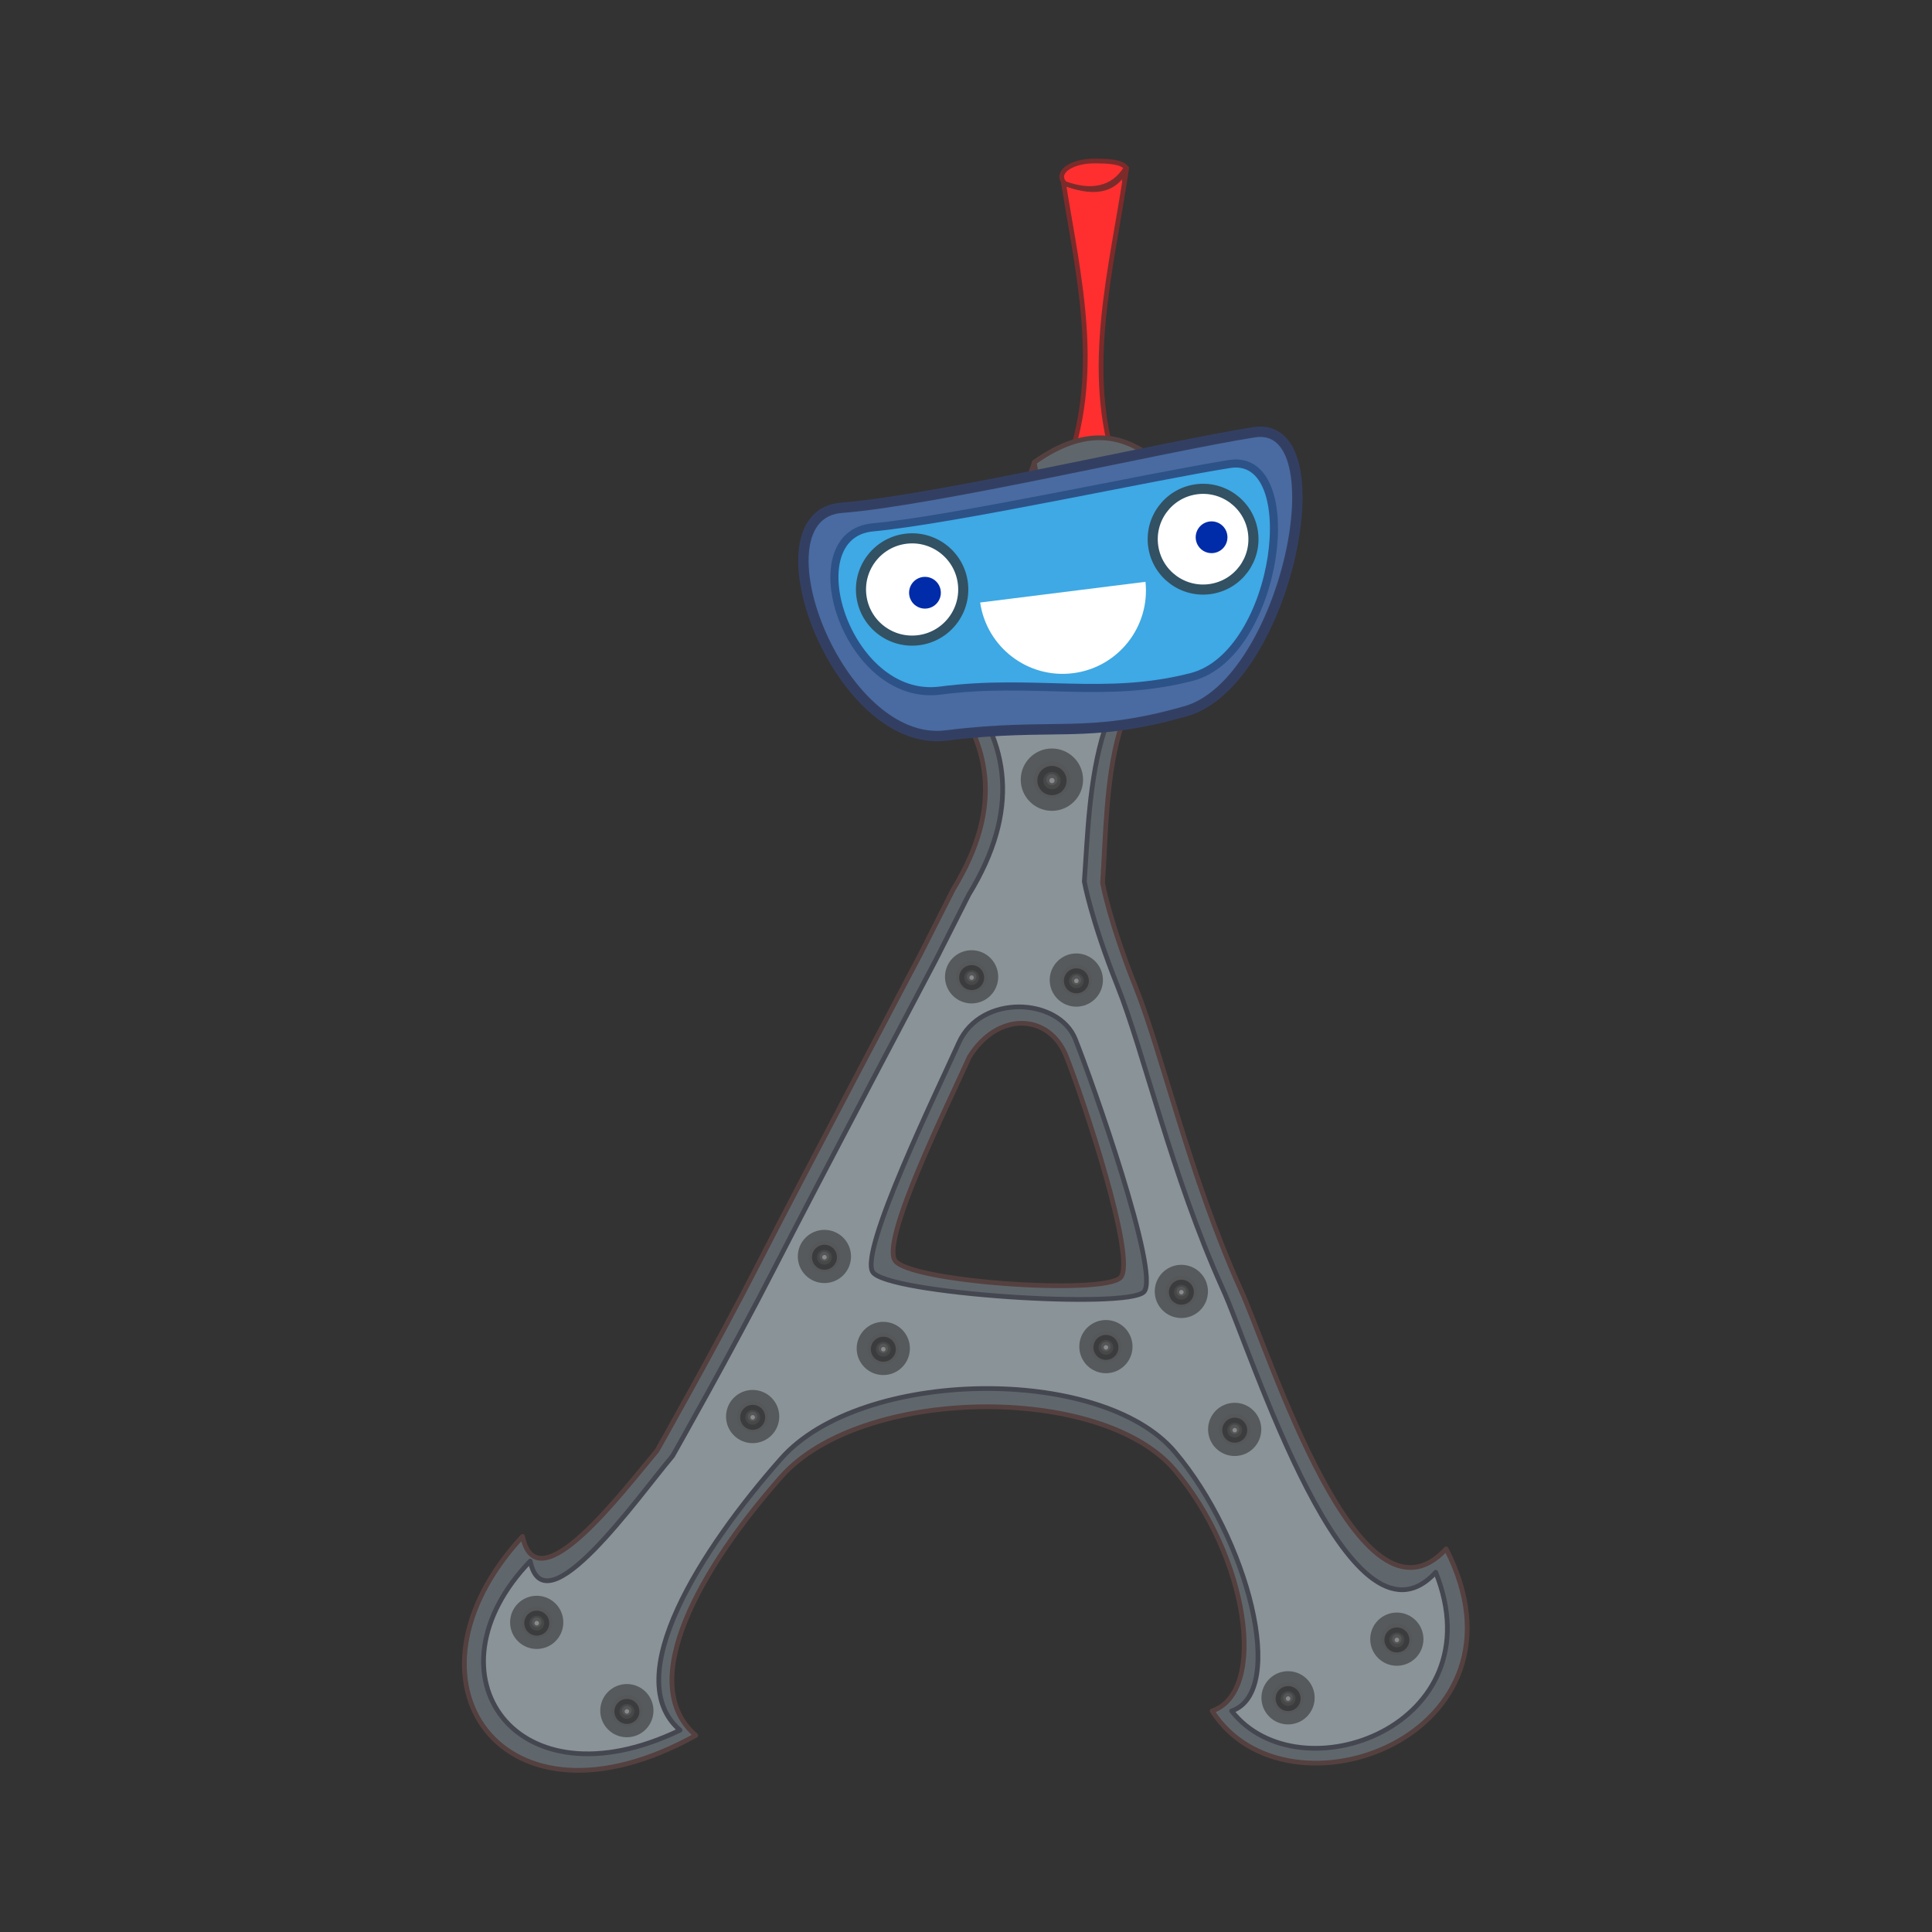 <svg:svg xmlns:dc="http://purl.org/dc/elements/1.1/" xmlns:ns2="http://creativecommons.org/ns#" xmlns:rdf="http://www.w3.org/1999/02/22-rdf-syntax-ns#" xmlns:svg="http://www.w3.org/2000/svg" height="358.943" id="svg2" version="1.1" viewBox="-79.468 -29.471 358.943 358.943" width="358.943">
  <svg:rect x="-79.468" y="-29.471" width="358.943" height="358.943" fill="#333333" stroke="none"/>
  <svg:g id="g4315" transform="matrix(.94 0 0 .94 6.802 -0)">
    <svg:path d="m128.17 89.546c-11.153 0-24.744 5.406-33.717 14.127 9.362 11.477 12.349 24.092 2.156 40.784l-6.5 12.86s-23.455 44.402-31.893 60.905c-8.438 16.503-20.148 37.16-20.148 37.16-6.833 8.084-23.732 30.649-26.561 16.932-26.418 28.512-4.117 60.617 34.232 39.328-12.058-10.347 1.038-33.201 16.884-51.111s63.195-18.506 77.739-1.385 18.464 43.919 7.43 47.668c14.918 23.319 65.076 4.753 46.258-32.036-17.137 18.666-34.965-39.026-40.57-51.172-10.164-22.551-15.518-46.628-20.779-59.815-5.261-13.186-6.56-20.65-6.56-20.65 1.269-17.802-0.097-45.526 23.13-48.047-6.713-3.482-15.26-5.548-21.102-5.548zm-9.222 87.83c3.271 8.191 13.972 40.222 10.756 43.752-3.216 3.531-42.031 0.892-44.624-3.406-2.593-4.298 10.317-30.353 14.709-40.128 5.59-9.103 15.788-8.685 19.159-0.219z" fill="#5f676c" id="path4313" stroke="#554040" stroke-linecap="round" stroke-linejoin="round" stroke-width=".938" />
    <svg:path d="m125.25 55.177c-4.147 0.071-8.349 1.839-12.596 4.851l-14.8 43.712c1.638-1.604 3.272-3.056 4.91-4.36 0.485-5.929 4.742-9.68 9.9-12.904l-1.656 7.54c1.109-0.565 2.218-1.064 3.327-1.509l2-8.112 5.635-3.913 6.119 5.994-0.234 3.349c1.931-0.012 3.864 0.124 5.796 0.396l1.788-7.907c6.059 1.661 7.127 5.945 7.95 10.361 1.55 0.555 3.103 1.187 4.653 1.883l-10.522-34.037c-4.016-3.786-8.112-5.413-12.259-5.342zm12.743 14.157 2.206 10.654-6.609-5.635 4.404-5.019zm-9.79 0.616 0.366 2.814-5.51 4.653-2.447-4.162 0.249-2.206c3.082 1.321 5.218 0.133 7.342-1.099zm2.447 3.913-1.839 9.064-4.279-4.045 6.119-5.019zm-11.878 2.206 2.206 2.572-3.796 2.689 1.59-5.261zm-9.79 0.982 2.572 4.162-5.51 6.119 2.938-10.281z" fill="#005ae6" id="path3888" stroke="#554040" stroke-linecap="round" stroke-linejoin="round" stroke-width=".938" />
    <svg:path d="m128.17 89.546c-11.153 0-20.887 5.663-29.86 14.384 9.362 11.477 11.578 24.863 1.385 41.555l-6.5 12.86s-23.455 44.402-31.893 60.905c-8.438 16.503-20.148 37.16-20.148 37.16-6.833 8.084-25.303 34.506-28.132 20.788-21.533 22.341-2.831 49.046 29.604 33.414-12.058-10.347 4.152-35.772 19.998-53.682s63.195-18.506 77.739-1.385 22.321 47.519 11.287 51.268c13.375 17.148 52.476 2.953 40.344-27.408-17.137 18.666-36.508-43.911-42.113-56.057-10.164-22.551-15.518-46.628-20.779-59.815-5.261-13.186-6.56-20.65-6.56-20.65 1.269-17.802 1.188-45.783 24.416-48.304-6.713-3.482-12.946-5.034-18.788-5.034zm-18.509 78.112c4.796 0.014 9.451 2.28 11.087 6.375 3.271 8.191 16.801 46.393 13.584 49.924-3.216 3.531-51.03 0.378-53.624-3.92-2.593-4.298 12.632-35.496 17.023-45.27 2.196-4.887 7.133-7.122 11.929-7.108z" fill="#8a9398" id="path2987" stroke="#454750" stroke-linecap="round" stroke-linejoin="round" stroke-width=".938" />
    <svg:g fill="#898989" id="g3853" stroke="#222" stroke-linecap="round" stroke-linejoin="round" stroke-width="4" transform="matrix(.595 0 0 .595 82.592 -615.35)">
      <svg:path d="m59.257 1240.8c0 1.586-1.286 2.872-2.872 2.872s-2.872-1.286-2.872-2.872 1.286-2.872 2.872-2.872 2.872 1.286 2.872 2.872z" id="path3855" opacity=".5" transform="matrix(2.125 0 0 2.125 -63.452 -1396.2)" />
      <svg:path d="m59.257 1240.8c0 1.586-1.286 2.872-2.872 2.872s-2.872-1.286-2.872-2.872 1.286-2.872 2.872-2.872 2.872 1.286 2.872 2.872z" id="path3857" opacity=".5" />
    </svg:g>
    <svg:g fill="#898989" id="g3859" stroke="#222" stroke-linecap="round" stroke-linejoin="round" stroke-width="4" transform="matrix(.508 0 0 .508 92.322 -467.82)">
      <svg:path d="m59.257 1240.8c0 1.586-1.286 2.872-2.872 2.872s-2.872-1.286-2.872-2.872 1.286-2.872 2.872-2.872 2.872 1.286 2.872 2.872z" id="path3861" opacity=".5" transform="matrix(2.125 0 0 2.125 -63.452 -1396.2)" />
      <svg:path d="m59.257 1240.8c0 1.586-1.286 2.872-2.872 2.872s-2.872-1.286-2.872-2.872 1.286-2.872 2.872-2.872 2.872 1.286 2.872 2.872z" id="path3863" opacity=".5" />
    </svg:g>
    <svg:g fill="#005ae6" id="g3865" stroke="#0025fa" stroke-linecap="round" stroke-linejoin="round" stroke-width="4" transform="matrix(.234 0 0 .234 91.407 -186.9)">
      <svg:path d="m59.257 1240.8c0 1.586-1.286 2.872-2.872 2.872s-2.872-1.286-2.872-2.872 1.286-2.872 2.872-2.872 2.872 1.286 2.872 2.872z" id="path3867" opacity=".5" transform="matrix(2.125 0 0 2.125 -63.452 -1396.2)" />
      <svg:path d="m59.257 1240.8c0 1.586-1.286 2.872-2.872 2.872s-2.872-1.286-2.872-2.872 1.286-2.872 2.872-2.872 2.872 1.286 2.872 2.872z" id="path3869" opacity=".5" />
    </svg:g>
    <svg:g fill="#005ae6" id="g3871" stroke="#0025fa" stroke-linecap="round" stroke-linejoin="round" stroke-width="4" transform="matrix(.234 0 0 .234 122.01 -196.08)">
      <svg:path d="m59.257 1240.8c0 1.586-1.286 2.872-2.872 2.872s-2.872-1.286-2.872-2.872 1.286-2.872 2.872-2.872 2.872 1.286 2.872 2.872z" id="path3873" opacity=".5" transform="matrix(2.125 0 0 2.125 -63.452 -1396.2)" />
      <svg:path d="m59.257 1240.8c0 1.586-1.286 2.872-2.872 2.872s-2.872-1.286-2.872-2.872 1.286-2.872 2.872-2.872 2.872 1.286 2.872 2.872z" id="path3875" opacity=".5" />
    </svg:g>
    <svg:path d="m118.66 62.112c7.567-19.416 2.812-38.32-0.245-57.293 5.333 2.045 9.911 2.139 12.487-2.938-2.879 19.832-8.636 39.665-1.959 59.497" fill="#ff2f2f" id="path3877" stroke="#7c2b2b" stroke-linecap="round" stroke-linejoin="round" stroke-width=".938" />
    <svg:path d="m124.51 0.469c-3.562 0-6.448 1.401-6.448 3.122 0 0.475 0.215 0.923 0.608 1.326 4.993 1.863 9.559 1.243 12.143-3.118-0.909-1.189-3.526-1.33-6.302-1.33zm5.967 2.644-0.037 1.165c0.086-0.203 0.132-0.408 0.132-0.623 0-0.184-0.032-0.367-0.095-0.542z" fill="#ff2f2f" id="path3879" stroke="#7c2b2b" stroke-linecap="round" stroke-linejoin="round" stroke-width=".938" />
    <svg:path d="m125.25 55.177c-4.147 0.071-8.349 1.839-12.596 4.851 2.527 19.053 22.412 9.69 24.855 0.491-4.016-3.786-8.112-5.413-12.259-5.342z" fill="#5f676c" id="path3892" stroke="#554040" stroke-linecap="round" stroke-linejoin="round" stroke-width=".938" />
    <svg:g id="g3944" stroke-linecap="round" stroke-linejoin="round" transform="matrix(.234 0 0 .234 10.683 -18.69)">
      <svg:path d="m273.12 374.75c77.263-5.909 274.57-52.166 348.16-63.755 73.585-11.588 27.254 211.47-57.575 235.63-84.83 24.16-110.55 9.059-202.4 20.505-91.846 11.446-165.45-186.47-88.183-192.38z" fill="#496ba1" id="path3920" stroke="#333f62" stroke-width="8.793" />
      <svg:path d="m299.45 391.32c66.656-6.104 237.67-43.522 301.3-53.511 63.634-9.988 41.655 160.77-31.978 179.85s-133.11 1.173-212.46 11.525c-79.34 10.35-123.52-131.75-56.86-137.86z" fill="#3ea9e4" id="path3930" stroke="#2d5288" stroke-width="6.824" />
      <svg:path d="m-355.15 299.77c0 5.709-4.628 10.337-10.337 10.337-5.709 0-10.337-4.628-10.337-10.337 0-5.709 4.628-10.337 10.337-10.337 5.709 0 10.337 4.628 10.337 10.337z" fill="#fff" id="path3922" stroke="#325163" stroke-width="2.042" transform="matrix(4.129 -.639 .639 4.129 1650.1 -1027.5)" />
      <svg:path d="m-355.15 299.77c0 5.709-4.628 10.337-10.337 10.337-5.709 0-10.337-4.628-10.337-10.337 0-5.709 4.628-10.337 10.337-10.337 5.709 0 10.337 4.628 10.337 10.337z" fill="#fff" id="path3924" stroke="#325163" stroke-width="2.072" transform="matrix(4.067 -.63 .63 4.067 1875.9 -1048.1)" />
    </svg:g>
    <svg:path d="m101.95 87.733c1.289 8.852 9.427 15.089 18.344 13.972 8.917-1.117 15.266-9.168 14.332-18.064l-32.677 4.092z" fill="#fff" id="path4026" />
    <svg:path d="m149.52 75.358c0 1.733-1.405 3.138-3.138 3.138s-3.138-1.405-3.138-3.138 1.405-3.138 3.138-3.138 3.138 1.405 3.138 3.138z" fill="#002ba9" id="path4243" transform="translate(1.305 -.522)" />
    <svg:path d="m149.52 75.358c0 1.733-1.405 3.138-3.138 3.138s-3.138-1.405-3.138-3.138 1.405-3.138 3.138-3.138 3.138 1.405 3.138 3.138z" fill="#002ba9" id="path4245" transform="translate(-55.342 10.442)" />
    <svg:g fill="#898989" id="g4247" stroke="#222" stroke-linecap="round" stroke-linejoin="round" stroke-width="4" transform="matrix(.508 0 0 .508 71.623 -468.46)">
      <svg:path d="m59.257 1240.8c0 1.586-1.286 2.872-2.872 2.872s-2.872-1.286-2.872-2.872 1.286-2.872 2.872-2.872 2.872 1.286 2.872 2.872z" id="path4249" opacity=".5" transform="matrix(2.125 0 0 2.125 -63.452 -1396.2)" />
      <svg:path d="m59.257 1240.8c0 1.586-1.286 2.872-2.872 2.872s-2.872-1.286-2.872-2.872 1.286-2.872 2.872-2.872 2.872 1.286 2.872 2.872z" id="path4251" opacity=".5" />
    </svg:g>
    <svg:g fill="#898989" id="g4253" stroke="#222" stroke-linecap="round" stroke-linejoin="round" stroke-width="4" transform="matrix(.508 0 0 .508 54.168 -395.01)">
      <svg:path d="m59.257 1240.8c0 1.586-1.286 2.872-2.872 2.872s-2.872-1.286-2.872-2.872 1.286-2.872 2.872-2.872 2.872 1.286 2.872 2.872z" id="path4255" opacity=".5" transform="matrix(2.125 0 0 2.125 -63.452 -1396.2)" />
      <svg:path d="m59.257 1240.8c0 1.586-1.286 2.872-2.872 2.872s-2.872-1.286-2.872-2.872 1.286-2.872 2.872-2.872 2.872 1.286 2.872 2.872z" id="path4257" opacity=".5" />
    </svg:g>
    <svg:g fill="#898989" id="g4259" stroke="#222" stroke-linecap="round" stroke-linejoin="round" stroke-width="4" transform="matrix(.508 0 0 .508 28.35 -381.55)">
      <svg:path d="m59.257 1240.8c0 1.586-1.286 2.872-2.872 2.872s-2.872-1.286-2.872-2.872 1.286-2.872 2.872-2.872 2.872 1.286 2.872 2.872z" id="path4261" opacity=".5" transform="matrix(2.125 0 0 2.125 -63.452 -1396.2)" />
      <svg:path d="m59.257 1240.8c0 1.586-1.286 2.872-2.872 2.872s-2.872-1.286-2.872-2.872 1.286-2.872 2.872-2.872 2.872 1.286 2.872 2.872z" id="path4263" opacity=".5" />
    </svg:g>
    <svg:g fill="#898989" id="g4265" stroke="#222" stroke-linecap="round" stroke-linejoin="round" stroke-width="4" transform="matrix(.508 0 0 .508 42.532 -413.19)">
      <svg:path d="m59.257 1240.8c0 1.586-1.286 2.872-2.872 2.872s-2.872-1.286-2.872-2.872 1.286-2.872 2.872-2.872 2.872 1.286 2.872 2.872z" id="path4267" opacity=".5" transform="matrix(2.125 0 0 2.125 -63.452 -1396.2)" />
      <svg:path d="m59.257 1240.8c0 1.586-1.286 2.872-2.872 2.872s-2.872-1.286-2.872-2.872 1.286-2.872 2.872-2.872 2.872 1.286 2.872 2.872z" id="path4269" opacity=".5" />
    </svg:g>
    <svg:g fill="#898989" id="g4271" stroke="#222" stroke-linecap="round" stroke-linejoin="round" stroke-width="4" transform="matrix(.508 0 0 .508 113.08 -406.28)">
      <svg:path d="m59.257 1240.8c0 1.586-1.286 2.872-2.872 2.872s-2.872-1.286-2.872-2.872 1.286-2.872 2.872-2.872 2.872 1.286 2.872 2.872z" id="path4273" opacity=".5" transform="matrix(2.125 0 0 2.125 -63.452 -1396.2)" />
      <svg:path d="m59.257 1240.8c0 1.586-1.286 2.872-2.872 2.872s-2.872-1.286-2.872-2.872 1.286-2.872 2.872-2.872 2.872 1.286 2.872 2.872z" id="path4275" opacity=".5" />
    </svg:g>
    <svg:g fill="#898989" id="g4277" stroke="#222" stroke-linecap="round" stroke-linejoin="round" stroke-width="4" transform="matrix(.508 0 0 .508 98.168 -395.37)">
      <svg:path d="m59.257 1240.8c0 1.586-1.286 2.872-2.872 2.872s-2.872-1.286-2.872-2.872 1.286-2.872 2.872-2.872 2.872 1.286 2.872 2.872z" id="path4279" opacity=".5" transform="matrix(2.125 0 0 2.125 -63.452 -1396.2)" />
      <svg:path d="m59.257 1240.8c0 1.586-1.286 2.872-2.872 2.872s-2.872-1.286-2.872-2.872 1.286-2.872 2.872-2.872 2.872 1.286 2.872 2.872z" id="path4281" opacity=".5" />
    </svg:g>
    <svg:g fill="#898989" id="g4283" stroke="#222" stroke-linecap="round" stroke-linejoin="round" stroke-width="4" transform="matrix(.508 0 0 .508 123.62 -379.01)">
      <svg:path d="m59.257 1240.8c0 1.586-1.286 2.872-2.872 2.872s-2.872-1.286-2.872-2.872 1.286-2.872 2.872-2.872 2.872 1.286 2.872 2.872z" id="path4285" opacity=".5" transform="matrix(2.125 0 0 2.125 -63.452 -1396.2)" />
      <svg:path d="m59.257 1240.8c0 1.586-1.286 2.872-2.872 2.872s-2.872-1.286-2.872-2.872 1.286-2.872 2.872-2.872 2.872 1.286 2.872 2.872z" id="path4287" opacity=".5" />
    </svg:g>
    <svg:g fill="#898989" id="g4289" stroke="#222" stroke-linecap="round" stroke-linejoin="round" stroke-width="4" transform="matrix(.508 0 0 .508 134.17 -325.96)">
      <svg:path d="m59.257 1240.8c0 1.586-1.286 2.872-2.872 2.872s-2.872-1.286-2.872-2.872 1.286-2.872 2.872-2.872 2.872 1.286 2.872 2.872z" id="path4291" opacity=".5" transform="matrix(2.125 0 0 2.125 -63.452 -1396.2)" />
      <svg:path d="m59.257 1240.8c0 1.586-1.286 2.872-2.872 2.872s-2.872-1.286-2.872-2.872 1.286-2.872 2.872-2.872 2.872 1.286 2.872 2.872z" id="path4293" opacity=".5" />
    </svg:g>
    <svg:g fill="#898989" id="g4295" stroke="#222" stroke-linecap="round" stroke-linejoin="round" stroke-width="4" transform="matrix(.508 0 0 .508 155.67 -337.55)">
      <svg:path d="m59.257 1240.8c0 1.586-1.286 2.872-2.872 2.872s-2.872-1.286-2.872-2.872 1.286-2.872 2.872-2.872 2.872 1.286 2.872 2.872z" id="path4297" opacity=".5" transform="matrix(2.125 0 0 2.125 -63.452 -1396.2)" />
      <svg:path d="m59.257 1240.8c0 1.586-1.286 2.872-2.872 2.872s-2.872-1.286-2.872-2.872 1.286-2.872 2.872-2.872 2.872 1.286 2.872 2.872z" id="path4299" opacity=".5" />
    </svg:g>
    <svg:g fill="#898989" id="g4301" stroke="#222" stroke-linecap="round" stroke-linejoin="round" stroke-width="4" transform="matrix(.508 0 0 .508 -14.332 -340.87)">
      <svg:path d="m59.257 1240.8c0 1.586-1.286 2.872-2.872 2.872s-2.872-1.286-2.872-2.872 1.286-2.872 2.872-2.872 2.872 1.286 2.872 2.872z" id="path4303" opacity=".5" transform="matrix(2.125 0 0 2.125 -63.452 -1396.2)" />
      <svg:path d="m59.257 1240.8c0 1.586-1.286 2.872-2.872 2.872s-2.872-1.286-2.872-2.872 1.286-2.872 2.872-2.872 2.872 1.286 2.872 2.872z" id="path4305" opacity=".5" />
    </svg:g>
    <svg:g fill="#898989" id="g4307" stroke="#222" stroke-linecap="round" stroke-linejoin="round" stroke-width="4" transform="matrix(.508 0 0 .508 3.486 -323.42)">
      <svg:path d="m59.257 1240.8c0 1.586-1.286 2.872-2.872 2.872s-2.872-1.286-2.872-2.872 1.286-2.872 2.872-2.872 2.872 1.286 2.872 2.872z" id="path4309" opacity=".5" transform="matrix(2.125 0 0 2.125 -63.452 -1396.2)" />
      <svg:path d="m59.257 1240.8c0 1.586-1.286 2.872-2.872 2.872s-2.872-1.286-2.872-2.872 1.286-2.872 2.872-2.872 2.872 1.286 2.872 2.872z" id="path4311" opacity=".5" />
    </svg:g>
  </svg:g>
</svg:svg>